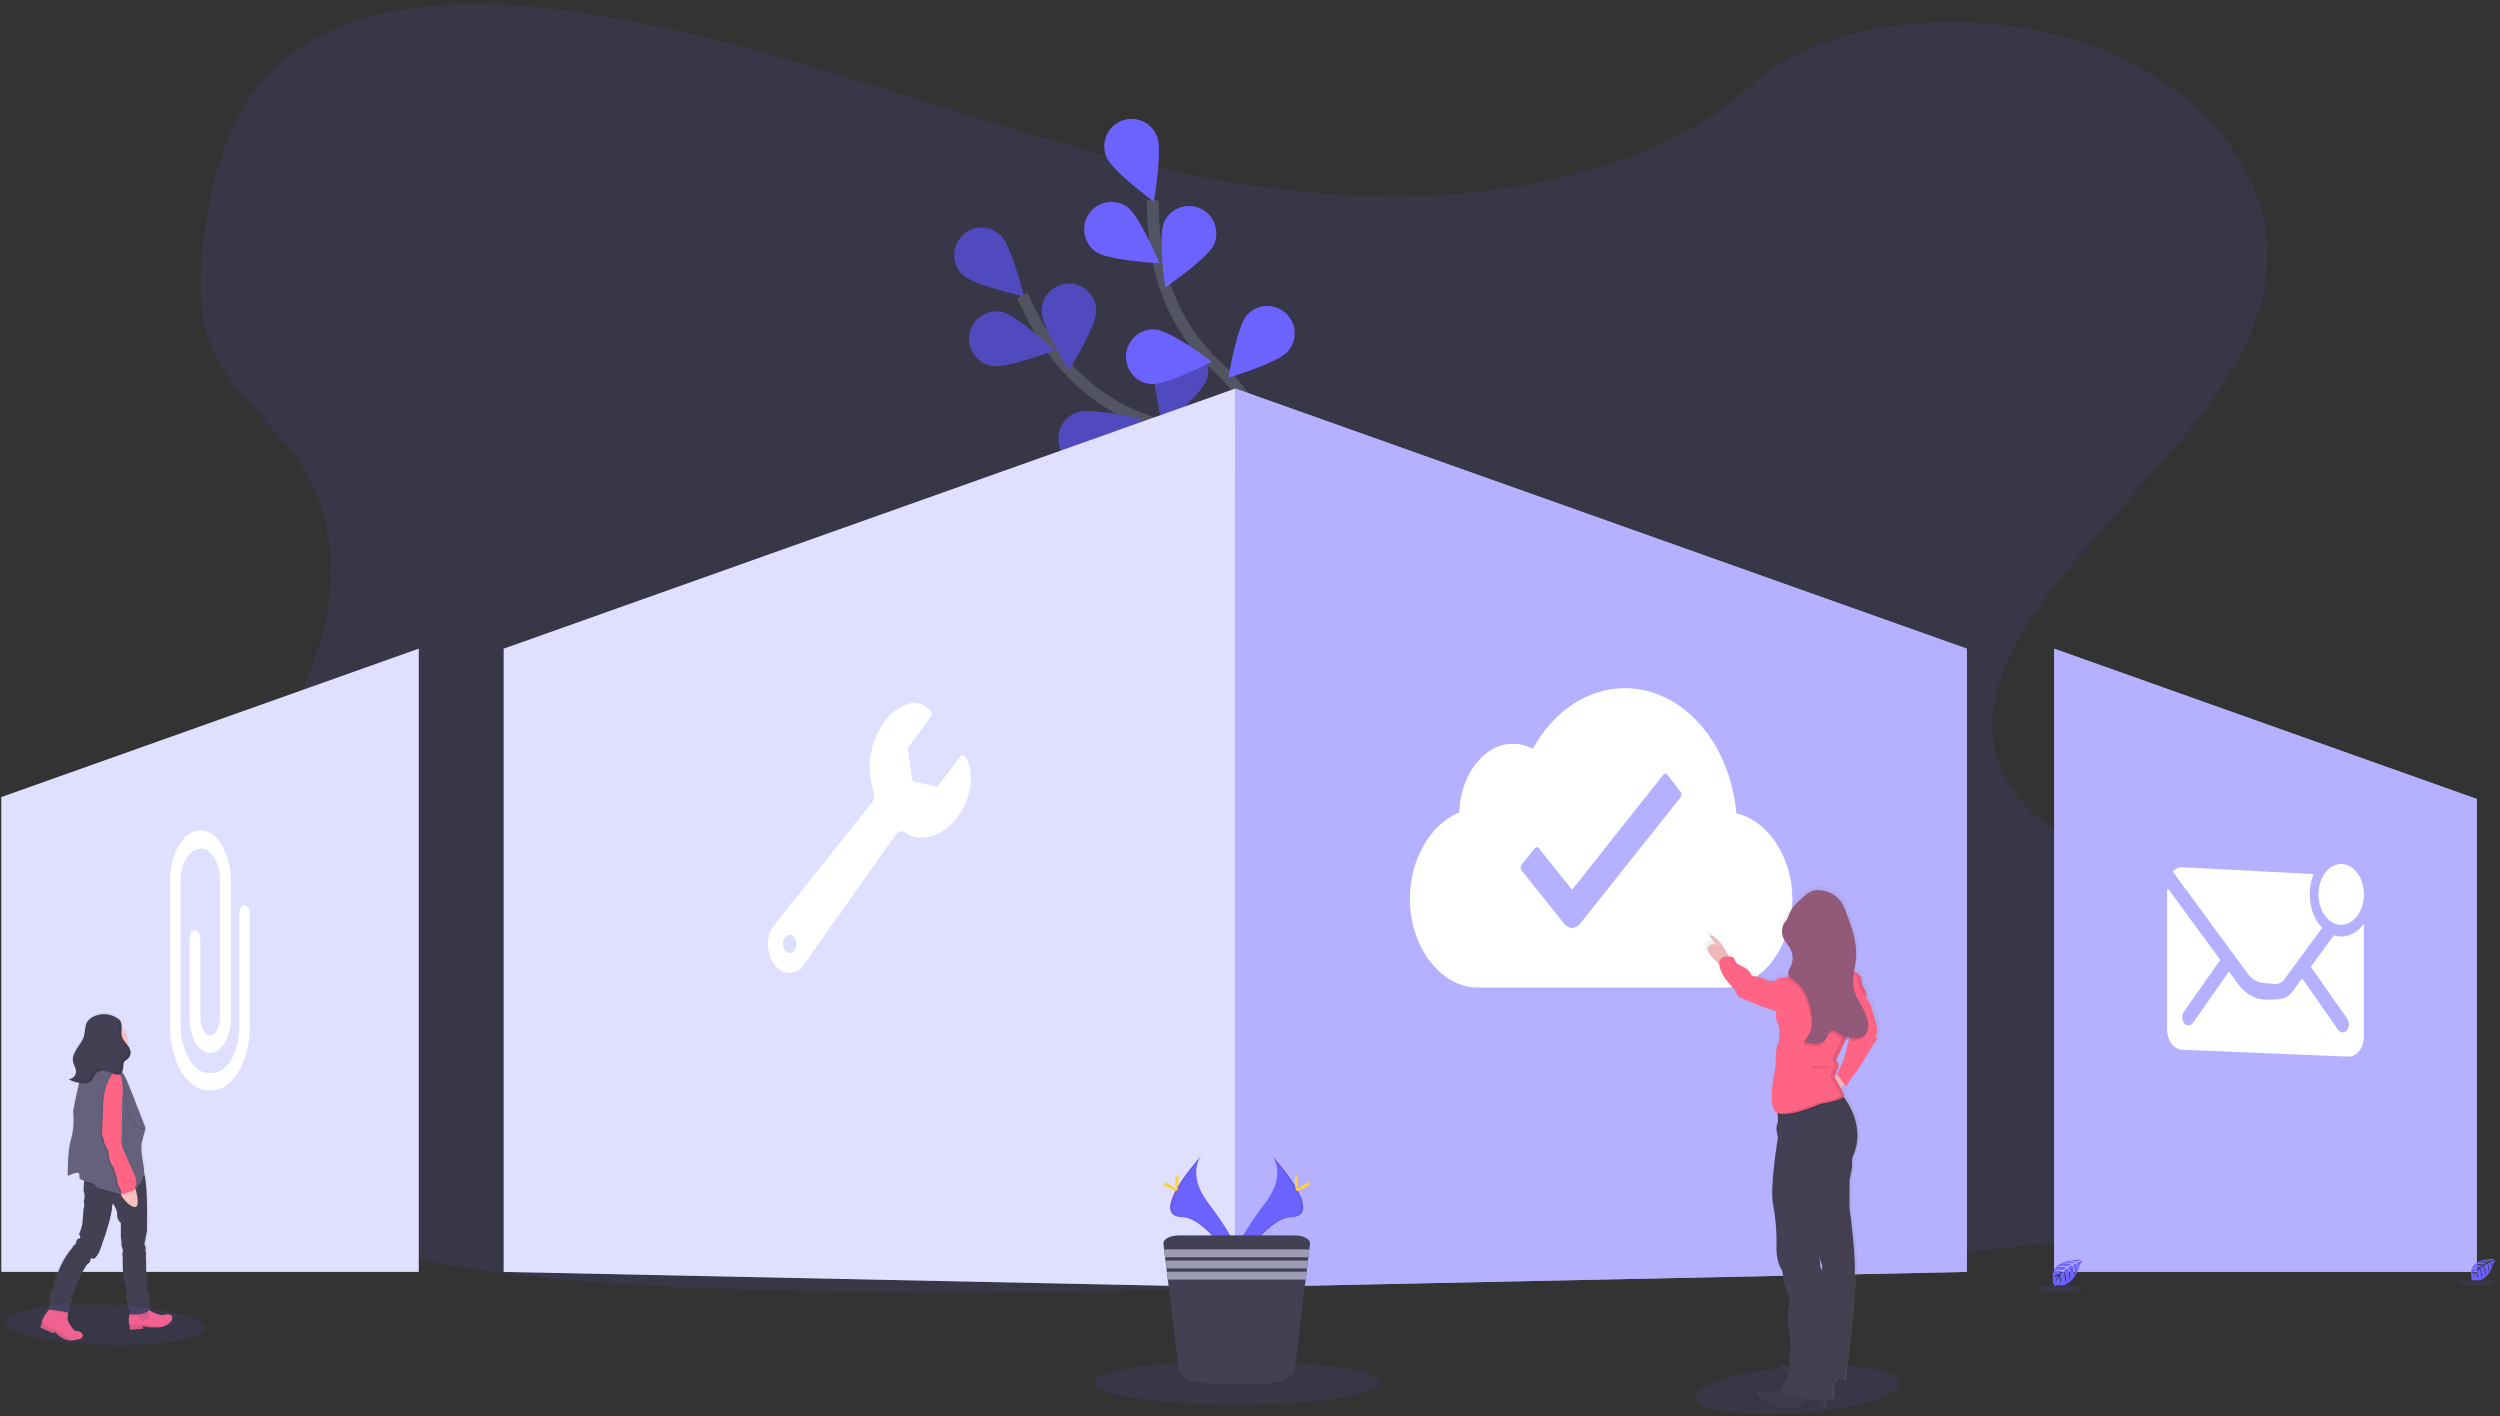 <svg width="429" height="243" viewBox="0 0 429 243" fill="none" xmlns="http://www.w3.org/2000/svg">
<rect x="0" y="0" width="429" height="243" fill="#333333" stroke="none"/>
<g clip-path="url(#clip0)">
<path opacity="0.1" d="M238.519 33.729C213.826 33.587 190.158 27.253 167.53 20.239C144.902 13.225 122.475 5.411 98.291 1.978C82.737 -0.222 65.011 -0.155 52.704 7.35C40.862 14.574 37.268 26.632 35.451 37.784C34.08 46.175 33.37 54.99 37.863 62.708C40.98 68.065 46.391 72.499 50.186 77.611C63.383 95.394 54.915 117.924 41.516 135.928C35.211 144.374 27.897 152.465 23.105 161.405C18.313 170.346 16.244 180.517 20.839 189.407C25.394 198.221 35.9 204.67 47.218 209.112C70.209 218.128 97.093 220.213 123.275 221.127C181.248 223.153 239.41 220.249 297.414 217.349C318.884 216.273 340.444 215.189 361.503 211.81C373.199 209.927 385.254 207.091 393.624 200.757C404.265 192.71 406.629 179.473 399.142 169.899C386.594 153.833 352.885 150.585 343.971 133.234C339.06 123.68 343.6 112.796 350.181 103.666C364.297 84.079 388.324 66.609 389.081 44.597C389.601 29.477 377.487 14.641 359.151 7.939C339.904 0.89 313.54 2.472 299.779 15.211C285.623 28.325 260.339 33.856 238.519 33.729Z" fill="#6C63FF"/>
<path d="M224.477 97.227C224.477 97.227 213.647 77.965 197.332 72.414C190.476 70.129 184.543 65.673 180.423 59.715C178.489 56.872 176.819 53.857 175.434 50.707" stroke="#535461" stroke-width="2" stroke-miterlimit="10"/>
<path d="M165.181 47.15C167.037 48.962 175.695 50.833 175.695 50.833C175.695 50.833 173.571 42.204 171.715 40.392C170.822 39.523 169.622 39.044 168.378 39.063C167.135 39.082 165.949 39.595 165.083 40.491C164.216 41.388 163.74 42.592 163.758 43.841C163.777 45.09 164.289 46.28 165.181 47.15Z" fill="#6C63FF"/>
<path d="M170.097 62.775C172.639 63.282 180.922 60.129 180.922 60.129C180.922 60.129 174.432 54.036 171.906 53.53C170.685 53.289 169.418 53.545 168.385 54.242C167.352 54.938 166.636 56.019 166.397 57.245C166.157 58.471 166.412 59.742 167.106 60.779C167.8 61.816 168.876 62.534 170.097 62.775Z" fill="#6C63FF"/>
<path d="M187.91 79.663C190.357 78.812 195.921 71.897 195.921 71.897C195.921 71.897 187.291 69.919 184.844 70.765C184.254 70.961 183.708 71.272 183.239 71.681C182.77 72.091 182.387 72.589 182.111 73.148C181.836 73.707 181.674 74.316 181.634 74.939C181.595 75.561 181.68 76.185 181.883 76.775C182.086 77.364 182.404 77.907 182.818 78.373C183.232 78.838 183.734 79.216 184.294 79.484C184.855 79.753 185.464 79.907 186.084 79.938C186.705 79.968 187.325 79.875 187.91 79.663Z" fill="#6C63FF"/>
<path d="M204.268 89.403C206.822 88.98 213.47 83.105 213.47 83.105C213.47 83.105 205.297 79.687 202.739 80.111C201.512 80.314 200.415 80.999 199.69 82.014C198.966 83.029 198.672 84.292 198.875 85.525C199.078 86.757 199.76 87.858 200.771 88.585C201.783 89.313 203.041 89.607 204.268 89.403Z" fill="#6C63FF"/>
<path d="M188.117 53.376C188.117 55.979 183.432 63.519 183.432 63.519C183.432 63.519 178.738 55.983 178.738 53.38C178.738 52.131 179.232 50.934 180.112 50.051C180.991 49.168 182.184 48.672 183.428 48.672C184.672 48.672 185.864 49.168 186.744 50.051C187.623 50.934 188.117 52.131 188.117 53.38V53.376Z" fill="#6C63FF"/>
<path d="M207.108 65.006C206.32 67.49 199.621 73.278 199.621 73.278C199.621 73.278 197.39 64.674 198.163 62.201C198.534 61.009 199.362 60.014 200.464 59.435C201.567 58.856 202.853 58.74 204.04 59.113C205.228 59.486 206.219 60.318 206.795 61.424C207.372 62.531 207.488 63.822 207.116 65.014L207.108 65.006Z" fill="#6C63FF"/>
<path d="M224.018 78.851C223.675 81.43 218.024 88.278 218.024 88.278C218.024 88.278 214.379 80.176 214.722 77.597C214.888 76.359 215.536 75.238 216.525 74.481C217.514 73.723 218.762 73.391 219.995 73.558C221.227 73.724 222.344 74.375 223.099 75.368C223.853 76.36 224.184 77.613 224.018 78.851Z" fill="#6C63FF"/>
<path opacity="0.25" d="M165.181 47.15C167.037 48.962 175.695 50.833 175.695 50.833C175.695 50.833 173.571 42.204 171.715 40.392C170.822 39.523 169.622 39.044 168.378 39.063C167.135 39.082 165.949 39.595 165.083 40.491C164.216 41.388 163.74 42.592 163.758 43.841C163.777 45.09 164.289 46.28 165.181 47.15Z" fill="black"/>
<path opacity="0.25" d="M170.097 62.775C172.639 63.282 180.922 60.129 180.922 60.129C180.922 60.129 174.432 54.036 171.906 53.53C170.685 53.289 169.418 53.545 168.385 54.242C167.352 54.938 166.636 56.019 166.397 57.245C166.157 58.471 166.412 59.742 167.106 60.779C167.8 61.816 168.876 62.534 170.097 62.775Z" fill="black"/>
<path opacity="0.25" d="M187.91 79.663C190.357 78.812 195.921 71.897 195.921 71.897C195.921 71.897 187.291 69.919 184.844 70.765C184.254 70.961 183.708 71.272 183.239 71.681C182.77 72.091 182.387 72.589 182.111 73.148C181.836 73.707 181.674 74.316 181.634 74.939C181.595 75.561 181.68 76.185 181.883 76.775C182.086 77.364 182.404 77.907 182.818 78.373C183.232 78.838 183.734 79.216 184.294 79.484C184.855 79.753 185.464 79.907 186.084 79.938C186.705 79.968 187.325 79.875 187.91 79.663Z" fill="black"/>
<path opacity="0.25" d="M204.268 89.403C206.822 88.98 213.47 83.105 213.47 83.105C213.47 83.105 205.297 79.687 202.739 80.111C201.512 80.314 200.415 80.999 199.69 82.014C198.966 83.029 198.672 84.292 198.875 85.525C199.078 86.757 199.76 87.858 200.771 88.585C201.783 89.313 203.041 89.607 204.268 89.403Z" fill="black"/>
<path opacity="0.25" d="M188.117 53.376C188.117 55.979 183.432 63.519 183.432 63.519C183.432 63.519 178.738 55.983 178.738 53.38C178.738 52.131 179.232 50.934 180.112 50.051C180.991 49.168 182.184 48.672 183.428 48.672C184.672 48.672 185.864 49.168 186.744 50.051C187.623 50.934 188.117 52.131 188.117 53.38V53.376Z" fill="black"/>
<path opacity="0.25" d="M207.108 65.006C206.32 67.49 199.621 73.278 199.621 73.278C199.621 73.278 197.39 64.674 198.163 62.201C198.534 61.009 199.362 60.014 200.464 59.435C201.567 58.856 202.853 58.74 204.04 59.113C205.228 59.486 206.219 60.318 206.795 61.424C207.372 62.531 207.488 63.822 207.116 65.014L207.108 65.006Z" fill="black"/>
<path opacity="0.25" d="M224.018 78.851C223.675 81.43 218.024 88.278 218.024 88.278C218.024 88.278 214.379 80.176 214.722 77.597C214.888 76.359 215.536 75.238 216.525 74.481C217.514 73.723 218.762 73.391 219.995 73.558C221.227 73.724 222.344 74.375 223.099 75.368C223.853 76.36 224.184 77.613 224.018 78.851Z" fill="black"/>
<path d="M223.861 96.85C223.861 96.85 221.733 74.83 209.064 63.12C203.716 58.243 200.089 51.756 198.727 44.633C198.107 41.247 197.799 37.81 197.805 34.367" stroke="#535461" stroke-width="2" stroke-miterlimit="10"/>
<path d="M189.861 26.937C190.827 29.35 197.987 34.584 197.987 34.584C197.987 34.584 199.528 25.829 198.558 23.416C198.335 22.833 197.998 22.3 197.568 21.849C197.137 21.398 196.622 21.038 196.051 20.789C195.481 20.54 194.867 20.407 194.244 20.399C193.622 20.39 193.005 20.506 192.428 20.74C191.851 20.974 191.326 21.32 190.884 21.759C190.441 22.199 190.091 22.722 189.852 23.299C189.613 23.875 189.491 24.494 189.492 25.119C189.494 25.743 189.619 26.361 189.861 26.937Z" fill="#6C63FF"/>
<path d="M188.034 43.209C190.155 44.704 198.994 45.187 198.994 45.187C198.994 45.187 195.549 36.998 193.433 35.502C192.416 34.784 191.156 34.5 189.93 34.714C188.704 34.928 187.613 35.622 186.898 36.644C186.182 37.665 185.899 38.93 186.112 40.161C186.326 41.391 187.017 42.486 188.034 43.205V43.209Z" fill="#6C63FF"/>
<path d="M197.515 65.912C200.096 66.13 207.974 62.067 207.974 62.067C207.974 62.067 200.88 56.746 198.299 56.528C197.06 56.423 195.829 56.817 194.879 57.623C193.929 58.429 193.336 59.58 193.231 60.825C193.127 62.069 193.519 63.304 194.322 64.258C195.124 65.212 196.272 65.807 197.511 65.912H197.515Z" fill="#6C63FF"/>
<path d="M208.541 81.466C211.047 82.119 219.496 79.453 219.496 79.453C219.496 79.453 213.4 73.004 210.894 72.331C210.287 72.139 209.648 72.073 209.016 72.137C208.383 72.2 207.77 72.392 207.214 72.701C206.657 73.01 206.169 73.429 205.779 73.933C205.389 74.437 205.105 75.015 204.945 75.633C204.784 76.25 204.751 76.894 204.846 77.525C204.941 78.156 205.163 78.761 205.498 79.303C205.833 79.846 206.275 80.314 206.796 80.68C207.317 81.045 207.907 81.301 208.529 81.43L208.541 81.466Z" fill="#6C63FF"/>
<path d="M208.322 41.961C207.274 44.335 199.944 49.328 199.944 49.328C199.944 49.328 198.695 40.529 199.743 38.151C200.246 37.009 201.181 36.115 202.341 35.664C203.502 35.214 204.793 35.245 205.93 35.75C207.068 36.255 207.959 37.194 208.408 38.358C208.856 39.523 208.825 40.819 208.322 41.961Z" fill="#6C63FF"/>
<path d="M220.984 60.321C219.274 62.271 210.793 64.831 210.793 64.831C210.793 64.831 212.223 56.06 213.946 54.106C214.352 53.641 214.846 53.261 215.398 52.988C215.951 52.715 216.552 52.554 217.167 52.514C217.782 52.474 218.398 52.556 218.981 52.755C219.565 52.954 220.103 53.267 220.566 53.675C221.029 54.083 221.407 54.578 221.679 55.133C221.952 55.688 222.112 56.291 222.152 56.908C222.192 57.526 222.11 58.145 221.912 58.73C221.714 59.316 221.402 59.856 220.996 60.321H220.984Z" fill="#6C63FF"/>
<path d="M230.855 79.859C229.5 82.075 221.571 86.039 221.571 86.039C221.571 86.039 221.504 77.149 222.86 74.93C223.528 73.903 224.569 73.179 225.761 72.911C226.953 72.643 228.203 72.852 229.244 73.493C230.285 74.135 231.036 75.159 231.337 76.348C231.638 77.537 231.465 78.796 230.855 79.859Z" fill="#6C63FF"/>
<path opacity="0.1" d="M325.938 236.864C327.1 239.237 318.876 241.789 308.689 242.525C299.562 243.185 292.059 242.109 291.109 240.179C290.159 238.248 295.972 235.906 304.902 234.85C314.868 233.679 324.775 234.514 325.938 236.864Z" fill="#6C63FF"/>
<path d="M86.434 111.317L211.979 66.68V220.885L86.434 218.259V111.317Z" fill="white"/>
<path opacity="0.2" d="M86.434 111.317L211.979 66.68V220.885L86.434 218.259V111.317Z" fill="#6C63FF"/>
<path d="M0.23 136.782L71.854 111.316V218.258H0.23V136.782Z" fill="white"/>
<path opacity="0.2" d="M0.23 136.782L71.854 111.316V218.258H0.23V136.782Z" fill="#6C63FF"/>
<path d="M211.98 66.68L337.522 111.317V218.259L211.98 220.885V66.68Z" fill="white"/>
<path opacity="0.5" d="M211.98 66.68L337.522 111.317V218.259L211.98 220.885V66.68Z" fill="#6C63FF"/>
<path d="M425.022 137.102L352.496 111.316V218.258H425.022V137.102Z" fill="white"/>
<path opacity="0.5" d="M425.022 137.102L352.496 111.316V218.258H425.022V137.102Z" fill="#6C63FF"/>
<path d="M41.966 155.346C41.458 155.346 41.044 156.042 41.044 156.901V176.254C41.071 178.163 40.623 180.05 39.74 181.741C38.916 183.193 37.655 184.115 36.449 184.115H35.661C34.479 184.115 33.32 183.229 32.414 181.666C31.469 179.979 30.976 178.075 30.983 176.139V151.168C30.959 149.788 31.313 148.427 32.008 147.236C32.666 146.191 33.529 145.614 34.435 145.614C35.342 145.614 36.173 146.191 36.8 147.228C37.465 148.438 37.799 149.803 37.769 151.184V174.501C37.769 176.202 36.981 177.706 36.051 177.706C35.263 177.706 34.38 176.424 34.38 174.501V161.185C34.38 160.331 33.967 159.63 33.458 159.63C32.95 159.63 32.532 160.331 32.532 161.185V174.486C32.532 178.022 34.045 180.689 36.051 180.689C37.029 180.689 37.931 180.08 38.581 178.968C39.308 177.589 39.666 176.045 39.618 174.486V151.168C39.658 149.016 39.126 146.893 38.077 145.016C37.099 143.375 35.795 142.477 34.404 142.477C33.013 142.477 31.709 143.375 30.719 145.016C29.667 146.896 29.136 149.024 29.182 151.18V176.147C29.182 179.007 29.907 181.911 31.113 183.913C32.319 185.915 33.951 187.078 35.622 187.078H36.429C38.065 187.078 39.704 185.915 40.926 183.881C41.558 182.808 42.035 181.649 42.341 180.44C42.694 179.07 42.871 177.661 42.869 176.246V156.861C42.869 156.003 42.475 155.306 41.951 155.306L41.966 155.346Z" fill="white"/>
<path d="M218.394 198.438C218.394 198.438 220.731 201.507 217.315 206.14C213.898 210.773 211.076 214.689 212.219 217.569C212.219 217.569 217.374 208.965 221.567 208.866C225.76 208.767 223.005 203.612 218.394 198.438Z" fill="#6C63FF"/>
<path opacity="0.1" d="M218.395 198.438C218.598 198.735 218.758 199.06 218.872 199.403C222.962 204.229 225.142 208.731 221.209 208.846C217.544 208.953 213.15 215.528 212.098 217.19C212.13 217.324 212.171 217.456 212.22 217.585C212.22 217.585 217.374 208.981 221.567 208.882C225.76 208.783 223.006 203.612 218.395 198.438Z" fill="black"/>
<path d="M222.739 202.348C222.739 203.429 222.617 204.303 222.467 204.303C222.317 204.303 222.199 203.429 222.199 202.348C222.199 201.268 222.349 201.775 222.499 201.775C222.648 201.775 222.739 201.268 222.739 202.348Z" fill="#FFD037"/>
<path d="M224.228 203.639C223.286 204.153 222.463 204.466 222.392 204.335C222.321 204.205 223.026 203.679 223.968 203.148C224.91 202.618 224.539 203.01 224.61 203.148C224.681 203.287 225.174 203.121 224.228 203.639Z" fill="#FFD037"/>
<path d="M206.051 198.438C206.051 198.438 203.714 201.507 207.13 206.14C210.547 210.773 213.361 214.689 212.222 217.569C212.222 217.569 207.071 208.965 202.874 208.866C198.677 208.767 201.436 203.612 206.051 198.438Z" fill="#6C63FF"/>
<path opacity="0.1" d="M206.051 198.438C205.848 198.735 205.687 199.06 205.574 199.403C201.479 204.229 199.3 208.731 203.237 208.846C206.898 208.953 211.296 215.528 212.348 217.19C212.314 217.324 212.272 217.456 212.222 217.585C212.222 217.585 207.071 208.981 202.874 208.882C198.677 208.783 201.436 203.612 206.051 198.438Z" fill="black"/>
<path d="M201.707 202.348C201.707 203.429 201.825 204.303 201.975 204.303C202.125 204.303 202.247 203.429 202.247 202.348C202.247 201.268 202.093 201.775 201.947 201.775C201.802 201.775 201.707 201.268 201.707 202.348Z" fill="#FFD037"/>
<path d="M200.213 203.639C201.159 204.153 201.982 204.466 202.053 204.335C202.124 204.205 201.419 203.679 200.477 203.148C199.535 202.618 199.906 203.01 199.835 203.148C199.764 203.287 199.255 203.121 200.213 203.639Z" fill="#FFD037"/>
<path opacity="0.1" d="M212.222 241.036C225.716 241.036 236.655 239.352 236.655 237.274C236.655 235.196 225.716 233.512 212.222 233.512C198.728 233.512 187.789 235.196 187.789 237.274C187.789 239.352 198.728 241.036 212.222 241.036Z" fill="#6C63FF"/>
<path d="M224.8 213.436L224.682 214.393L224.516 215.746L224.449 216.308L224.284 217.665L224.213 218.227L224.051 219.58L222.179 234.969C222.014 236.342 219.779 237.414 217.08 237.414H207.366C204.666 237.414 202.436 236.342 202.266 234.969L200.395 219.58L200.229 218.227L200.162 217.665L199.997 216.308L199.926 215.746L199.764 214.393L199.646 213.436C199.551 212.645 200.761 212 202.29 212H222.159C223.689 212 224.894 212.657 224.8 213.436Z" fill="#444053"/>
<path d="M224.683 214.395L224.518 215.748H199.927L199.766 214.395H224.683Z" fill="#9D9CB5"/>
<path d="M224.449 216.312L224.283 217.665H200.162L199.996 216.312H224.449Z" fill="#9D9CB5"/>
<path d="M224.214 218.23L224.053 219.583H200.396L200.23 218.23H224.214Z" fill="#9D9CB5"/>
<path d="M164.718 129.871L160.954 134.892C160.923 134.939 160.879 134.975 160.827 134.997C160.775 135.019 160.718 135.025 160.663 135.014L156.773 134.081C156.7 134.053 156.635 134.004 156.588 133.941C156.541 133.878 156.512 133.803 156.505 133.725L155.812 128.554C155.791 128.415 155.823 128.274 155.902 128.158L159.658 123.146C159.798 122.945 159.866 122.701 159.851 122.456C159.835 122.211 159.736 121.978 159.571 121.797C158.86 121.084 157.911 120.661 156.907 120.61C156.852 120.604 156.797 120.604 156.742 120.61C155.693 120.689 153.447 121.469 151.713 123.917C150.03 126.291 148.269 130.667 149.829 135.556C150.015 136.146 150.224 136.925 149.601 137.752C148.978 138.579 132.872 158.719 132.872 158.719C131.363 160.448 131.473 163.645 132.872 165.504C133.17 165.929 133.561 166.278 134.016 166.525C134.471 166.772 134.976 166.91 135.493 166.928C135.996 166.919 136.488 166.78 136.923 166.524C137.357 166.269 137.718 165.905 137.972 165.469C137.972 165.469 153.002 144.185 153.735 143.215C153.833 143.053 153.969 142.917 154.131 142.819C154.293 142.72 154.476 142.662 154.665 142.65C154.925 142.663 155.175 142.756 155.382 142.915C156.181 143.463 157.129 143.751 158.097 143.742C160.343 143.742 162.704 142.357 164.146 140.442C165.633 138.517 166.498 136.181 166.625 133.748C166.675 132.421 166.366 131.104 165.73 129.939C165.689 129.843 165.622 129.761 165.537 129.7C165.453 129.639 165.353 129.603 165.25 129.594C165.146 129.585 165.042 129.604 164.949 129.649C164.855 129.695 164.775 129.765 164.718 129.852V129.871ZM136.344 163.083C136.253 163.222 136.13 163.336 135.984 163.415C135.839 163.493 135.676 163.535 135.511 163.535C135.345 163.535 135.183 163.493 135.037 163.415C134.892 163.336 134.768 163.222 134.677 163.083C134.457 162.756 134.339 162.37 134.339 161.975C134.339 161.581 134.457 161.195 134.677 160.868C134.768 160.729 134.892 160.615 135.037 160.536C135.183 160.457 135.345 160.416 135.511 160.416C135.676 160.416 135.839 160.457 135.984 160.536C136.13 160.615 136.253 160.729 136.344 160.868C136.565 161.194 136.683 161.58 136.684 161.975C136.685 162.37 136.568 162.756 136.348 163.083H136.344Z" fill="white"/>
<path d="M297.96 139.576C296.919 127.501 288.766 118.094 278.847 118.094C272.282 118.094 266.5 122.204 263.029 128.483C261.963 127.928 260.781 127.636 259.58 127.632C254.568 127.632 250.517 133.171 250.426 139.413C245.303 141.455 241.93 147.721 241.93 154.296C241.93 162.355 247.147 169.468 253.579 169.468H295.918C302.354 169.468 307.571 162.347 307.571 154.296C307.571 147.12 303.418 140.794 297.96 139.576ZM288.395 136.806L271.257 158.367C271.036 158.64 270.469 159.249 269.767 159.249C269.467 159.214 269.178 159.114 268.919 158.957C268.661 158.799 268.439 158.587 268.27 158.335L261.078 149.335C260.979 149.204 260.925 149.043 260.925 148.878C260.925 148.713 260.979 148.553 261.078 148.421L263.36 145.565C263.401 145.507 263.454 145.46 263.516 145.426C263.579 145.393 263.648 145.374 263.718 145.371C263.789 145.374 263.858 145.392 263.92 145.426C263.982 145.459 264.036 145.507 264.077 145.565L269.771 152.686L285.408 132.957C285.45 132.9 285.504 132.853 285.566 132.819C285.628 132.786 285.697 132.767 285.767 132.763C285.838 132.763 285.908 132.781 285.97 132.815C286.033 132.849 286.086 132.898 286.126 132.957L288.368 135.865C288.478 135.993 288.54 136.155 288.545 136.325C288.55 136.494 288.497 136.66 288.395 136.794V136.806Z" fill="white"/>
<path d="M401.749 158.694C403.901 158.694 405.646 156.358 405.646 153.476C405.646 150.594 403.901 148.258 401.749 148.258C399.597 148.258 397.852 150.594 397.852 153.476C397.852 156.358 399.597 158.694 401.749 158.694Z" fill="white"/>
<path d="M401.75 160.708C401.32 160.706 400.893 160.637 400.485 160.502L396.639 165.752C396.606 165.796 396.589 165.85 396.589 165.904C396.589 165.959 396.606 166.013 396.639 166.057L402.751 174.76C402.953 175.055 403.061 175.404 403.061 175.761C403.061 176.119 402.953 176.468 402.751 176.762C402.664 176.881 402.552 176.978 402.422 177.047C402.292 177.116 402.149 177.153 402.002 177.158C401.856 177.154 401.713 177.116 401.584 177.047C401.455 176.979 401.343 176.881 401.257 176.762L395.169 168.059C395.156 168.039 395.138 168.023 395.118 168.012C395.097 168.001 395.074 167.995 395.051 167.995C395.027 167.995 395.004 168.001 394.984 168.012C394.963 168.023 394.945 168.039 394.932 168.059L393.447 170.084C392.205 171.769 390.558 171.516 388.785 171.528C387.011 171.54 385.289 170.527 384.028 168.818L382.602 166.872C382.589 166.852 382.571 166.836 382.551 166.825C382.53 166.814 382.507 166.808 382.484 166.808C382.46 166.808 382.437 166.814 382.416 166.825C382.396 166.836 382.378 166.852 382.365 166.872L376.277 175.575C376.19 175.694 376.078 175.792 375.948 175.86C375.818 175.929 375.675 175.967 375.528 175.971C375.382 175.967 375.239 175.929 375.11 175.86C374.98 175.792 374.869 175.694 374.783 175.575C374.581 175.281 374.473 174.932 374.473 174.574C374.473 174.217 374.581 173.868 374.783 173.573L380.895 164.87C380.922 164.824 380.937 164.771 380.937 164.718C380.937 164.664 380.922 164.611 380.895 164.565L372.151 152.649C372.044 152.507 371.875 152.606 371.875 152.8V176.647C371.875 178.562 373.057 180.129 374.472 180.129L403.05 181.316C404.481 181.316 405.647 179.733 405.647 177.834V158.477C404.666 159.85 403.287 160.708 401.75 160.708Z" fill="white"/>
<path d="M396.35 153.477C396.346 152.284 396.572 151.102 397.016 149.995L374.463 148.809C374.157 148.816 373.856 148.888 373.579 149.02C373.302 149.151 373.056 149.339 372.855 149.572L385.596 166.939C385.944 167.47 386.413 167.909 386.966 168.219C387.518 168.529 388.136 168.7 388.768 168.72C389.951 168.72 391.101 169.278 391.945 168.126L398.478 159.217C397.182 157.892 396.35 155.815 396.35 153.477Z" fill="white"/>
<path d="M428.143 216.025C428.143 216.025 423.536 215.749 424.08 218.985C424.05 219.148 424.072 219.316 424.143 219.466C424.214 219.615 424.329 219.739 424.474 219.819C424.474 219.819 424.474 219.578 424.947 219.661C425.112 219.688 425.28 219.696 425.447 219.685C425.672 219.667 425.886 219.579 426.058 219.432C426.058 219.432 427.351 218.894 427.855 216.769C427.855 216.769 428.229 216.306 428.214 216.188L427.425 216.52C427.574 216.845 427.594 217.214 427.481 217.552C427.481 217.552 427.457 216.54 427.307 216.563C427.276 216.563 426.913 216.761 426.913 216.761C426.913 216.761 427.37 217.738 427.027 218.451C427.027 218.451 427.157 217.264 426.771 216.832L426.224 217.153C426.224 217.153 426.759 218.162 426.397 218.989C426.397 218.989 426.492 217.723 426.109 217.228L425.613 217.624C425.613 217.624 426.117 218.625 425.81 219.309C425.81 219.309 425.77 217.833 425.506 217.727C425.318 217.886 425.15 218.068 425.006 218.269C425.006 218.269 425.349 218.993 425.136 219.372C425.136 219.372 425.006 218.391 424.899 218.387C424.674 218.719 424.512 219.091 424.423 219.483C424.445 219.071 424.574 218.671 424.797 218.324C424.547 218.371 424.317 218.491 424.135 218.668C424.135 218.668 424.202 218.209 424.923 218.166C425.053 217.975 425.204 217.8 425.372 217.643C424.994 217.611 424.614 217.655 424.253 217.774C424.253 217.774 424.647 217.339 425.502 217.537L425.991 217.141C425.558 217.07 425.116 217.07 424.683 217.141C424.683 217.141 425.132 216.745 426.121 217.038L426.657 216.718C426.247 216.627 425.827 216.59 425.408 216.607C425.862 216.436 426.363 216.445 426.811 216.631L427.205 216.461C427.205 216.461 426.629 216.346 426.464 216.33C426.298 216.314 426.287 216.263 426.287 216.263C426.65 216.203 427.022 216.246 427.362 216.385C427.632 216.289 427.894 216.168 428.143 216.025Z" fill="#6C63FF"/>
<path opacity="0.1" d="M424.97 220.655C426.77 220.655 428.229 220.407 428.229 220.101C428.229 219.795 426.77 219.547 424.97 219.547C423.17 219.547 421.711 219.795 421.711 220.101C421.711 220.407 423.17 220.655 424.97 220.655Z" fill="#6C63FF"/>
<path d="M357.194 216.16C357.194 216.16 351.638 215.823 352.292 219.72C352.258 219.918 352.287 220.122 352.376 220.303C352.464 220.483 352.607 220.631 352.784 220.725C352.784 220.725 352.784 220.436 353.356 220.535C353.555 220.569 353.757 220.578 353.959 220.563C354.232 220.545 354.492 220.438 354.7 220.258C354.7 220.258 356.276 219.609 356.867 217.046C356.867 217.046 357.32 216.488 357.3 216.342L356.363 216.737C356.542 217.128 356.565 217.572 356.43 217.979C356.43 217.979 356.402 216.761 356.221 216.793C356.185 216.793 355.732 217.026 355.732 217.026C355.732 217.026 356.284 218.213 355.87 219.071C355.87 219.071 356.028 217.612 355.559 217.093L354.901 217.489C354.901 217.489 355.543 218.711 355.109 219.712C355.109 219.712 355.22 218.181 354.763 217.584L354.164 218.055C354.164 218.055 354.771 219.241 354.4 220.084C354.4 220.084 354.353 218.304 354.034 218.169C353.807 218.361 353.604 218.581 353.431 218.822C353.431 218.822 353.825 219.696 353.588 220.159C353.588 220.159 353.431 218.972 353.301 218.972C353.029 219.375 352.834 219.824 352.725 220.298C352.751 219.8 352.906 219.317 353.175 218.897C352.88 218.951 352.606 219.089 352.386 219.293C352.386 219.293 352.469 218.735 353.316 218.688C353.473 218.456 353.655 218.244 353.86 218.055C353.404 218.015 352.944 218.069 352.509 218.213C352.509 218.213 352.958 217.687 354.014 217.924L354.605 217.441C354.083 217.356 353.551 217.356 353.029 217.441C353.029 217.441 353.569 216.979 354.767 217.315L355.409 216.919C354.914 216.809 354.406 216.765 353.9 216.789C353.9 216.789 354.495 216.464 355.598 216.812L356.055 216.607C356.055 216.607 355.366 216.472 355.161 216.448C354.956 216.425 354.948 216.369 354.948 216.369C355.387 216.297 355.837 216.348 356.248 216.516C356.574 216.426 356.89 216.307 357.194 216.16Z" fill="#6C63FF"/>
<path opacity="0.1" d="M353.366 221.751C355.539 221.751 357.299 221.452 357.299 221.083C357.299 220.713 355.539 220.414 353.366 220.414C351.194 220.414 349.434 220.713 349.434 221.083C349.434 221.452 351.194 221.751 353.366 221.751Z" fill="#6C63FF"/>
<path d="M322.332 177.161C322.332 177.161 322.785 176.722 322.636 176.425C322.592 176.333 322.569 176.233 322.569 176.131C322.569 176.029 322.592 175.928 322.636 175.836C322.636 175.836 321.619 171.825 321.241 171.421C320.992 171.127 320.801 170.789 320.677 170.424C320.717 170.346 320.736 170.259 320.732 170.171C320.715 169.766 320.578 169.376 320.338 169.051C320.043 168.613 319.88 168.097 319.869 167.568C319.865 167.502 319.865 167.436 319.869 167.37C319.756 167.072 319.573 166.806 319.336 166.595C319.098 166.383 318.814 166.233 318.506 166.155C318.636 165.305 318.813 164.454 318.868 163.6C319.046 160.921 318.052 158.322 317.075 155.814C316.862 155.192 316.575 154.599 316.22 154.046C315.783 153.468 315.229 152.989 314.595 152.641C313.96 152.294 313.26 152.085 312.539 152.028C312.009 151.961 311.471 152.014 310.963 152.182C310.462 152.408 310.002 152.717 309.603 153.096C309.182 153.452 308.76 153.816 308.37 154.204L308.323 154.251L308.185 154.398L308.13 154.453L308 154.6L307.952 154.651C307.897 154.718 307.838 154.785 307.783 154.857C307.732 154.924 307.68 154.987 307.633 155.054L307.586 155.122L307.483 155.268L307.436 155.343C307.401 155.395 307.373 155.446 307.341 155.498L307.298 155.569C307.259 155.644 307.215 155.719 307.176 155.798L307.034 156.115V156.158L306.951 156.368C306.845 156.621 306.742 156.874 306.612 157.116L306.589 157.155L306.305 157.499C306.176 157.67 306.067 157.856 305.982 158.053L305.954 158.117C305.954 158.144 305.935 158.176 305.923 158.204L305.895 158.275C305.888 158.306 305.879 158.336 305.868 158.366C305.868 158.39 305.868 158.413 305.868 158.441L305.844 158.528C305.844 158.556 305.844 158.579 305.844 158.607C305.844 158.635 305.844 158.666 305.824 158.694V158.777V158.864C305.824 158.896 305.824 158.928 305.824 158.963C305.824 158.999 305.824 159.011 305.824 159.03C305.824 159.05 305.824 159.141 305.824 159.197C305.824 159.252 305.824 159.24 305.824 159.264C305.822 159.299 305.822 159.335 305.824 159.371C305.822 159.394 305.822 159.418 305.824 159.442C305.822 159.475 305.822 159.508 305.824 159.541V159.612C305.824 159.648 305.824 159.679 305.824 159.711C305.822 159.735 305.822 159.758 305.824 159.782L305.848 159.885C305.848 159.885 305.848 159.928 305.848 159.948L305.883 160.059C305.883 160.059 305.883 160.095 305.903 160.11C305.923 160.126 305.942 160.221 305.966 160.273C306.087 160.538 306.235 160.79 306.407 161.024C306.522 161.183 306.64 161.337 306.758 161.495L306.928 161.732C307.042 161.89 307.146 162.055 307.239 162.227C307.516 162.757 307.65 163.35 307.629 163.948C307.607 164.546 307.431 165.128 307.117 165.637L306.975 165.855C306.897 165.975 306.842 166.11 306.813 166.25C306.8 166.373 306.813 166.497 306.851 166.613C306.89 166.73 306.954 166.837 307.038 166.927L306.687 167.018C306.4 167.097 306.203 167.16 306.203 167.16C305.964 167.139 305.724 167.139 305.485 167.16C305.154 167.265 304.856 167.456 304.622 167.714C304.622 167.714 303.117 167.896 302.624 167.457C302.132 167.018 300.406 166.867 300.406 166.867C300.406 166.867 299.917 165.91 299.389 165.613C298.861 165.317 297.584 164.767 297.545 164.474C297.435 164.164 297.269 163.877 297.056 163.627C296.797 163.572 296.533 163.54 296.268 163.532L296.185 163.39L295.133 161.566C295.133 161.566 293.813 160.019 293.1 159.873C292.386 159.727 294.104 161.515 294.187 161.598C293.944 161.423 293.641 161.352 293.345 161.401C293.05 161.45 292.786 161.615 292.611 161.859C292.051 162.484 293.537 163.952 294.459 164.763L294.609 164.893C294.615 164.975 294.627 165.055 294.644 165.135C295.058 167.307 297.352 169.186 297.352 169.186C297.352 169.186 297.616 170.4 298.483 170.697C299.172 170.93 302.877 172.616 304.808 172.952C304.646 173.371 304.457 174.345 305.257 175.777C305.257 175.777 305.446 178.317 305.032 178.649C304.618 178.981 304.638 182.66 304.638 182.66C304.638 182.66 303.062 189.065 304.638 190.426C304.738 190.512 304.851 190.582 304.973 190.632C304.973 190.731 305.001 190.834 305.012 190.94C305.083 191.581 305.107 192.246 304.938 192.523C304.544 193.148 305.068 194.841 305.068 194.841C305.068 194.841 303.547 203.493 304.224 206.547C304.652 208.829 304.853 211.149 304.823 213.471C304.823 213.471 304.599 216.157 305.765 217.779C305.893 218.162 305.969 218.562 305.99 218.966C306.066 219.742 306.27 220.5 306.593 221.209C306.857 221.723 307.381 223.899 306.932 224.484C306.482 225.07 307.42 231.483 307.42 231.483C307.42 231.483 306.668 233.461 307.42 234.501L307.444 234.529C306.998 234.524 306.554 234.46 306.124 234.339C305.28 234.054 305.911 235.13 306.912 235.866C306.475 236.863 305.875 238.2 305.675 238.636C304.804 238.786 303.078 239.031 302.065 238.79C300.674 238.461 302.668 240.705 304.547 241.112C305.875 241.361 307.226 241.459 308.575 241.405L309.789 240.06C310.769 240.192 311.76 240.229 312.748 240.17L312.642 241.421H313.355V240.123C313.804 240.079 314.269 240.02 314.75 239.933C314.75 239.933 314.778 238.564 314.691 237.271L315.128 237.31L315.195 236.594L316.744 236.875L318.135 225.402C318.135 225.402 318.289 221.134 318.628 218.74C318.967 216.347 317.911 208.32 317.911 208.32C317.911 208.32 317.836 207.924 317.761 207.18C317.686 206.437 317.761 202.097 317.761 202.097C317.761 202.097 318.324 199.723 318.214 199.521C318.104 199.32 318.25 198.307 318.25 198.307C320.614 193.468 317.706 189.097 316.693 187.799C316.751 187.745 316.787 187.67 316.791 187.59C316.797 187.562 316.797 187.534 316.791 187.507C316.632 187.097 316.442 186.701 316.224 186.32L316.815 185.564C317.02 185.861 317.166 186.082 317.166 186.082C317.166 186.082 317.804 184.646 318.447 184.104C319.089 183.562 322.171 178.4 322.171 178.4C322.171 178.4 322.888 177.917 322.51 177.513C322.131 177.11 322.332 177.161 322.332 177.161ZM312.851 217.878C312.8 217.711 312.708 217.56 312.583 217.439C312.583 217.439 312.472 216.647 312.433 215.631C312.658 216.422 312.886 216.996 312.886 216.996L312.851 217.878ZM314.624 236.697C314.624 236.626 314.624 236.555 314.624 236.487H314.679L314.624 236.697ZM315.089 184.326V184.278C315.081 184.177 315.099 184.075 315.142 183.983C315.185 183.89 315.251 183.811 315.333 183.752C315.376 183.725 315.411 183.687 315.434 183.642C315.457 183.597 315.467 183.546 315.463 183.495C315.445 183.329 315.382 183.17 315.282 183.036C315.357 183.092 315.59 183.218 315.747 182.759C315.771 182.688 315.783 182.613 315.783 182.538C315.745 182.154 315.589 181.792 315.337 181.501L317.04 177.901C317.226 177.957 317.415 178 317.607 178.032C317.162 179.416 316.795 181.066 316.795 181.066L315.479 183.974C315.568 184.008 315.647 184.066 315.708 184.14L315.089 184.326Z" fill="url(#paint0_linear)"/>
<path d="M309.428 234.439C309.428 234.439 307.217 234.712 306.141 234.34C305.065 233.968 306.472 235.922 307.926 236.401C308.953 236.703 310.011 236.884 311.079 236.939L312.785 235.325L314.598 235.467L314.283 237.251L314.846 237.303L315.063 234.969L309.428 234.439Z" fill="#444053"/>
<path opacity="0.1" d="M309.428 234.439C309.428 234.439 307.217 234.712 306.141 234.34C305.065 233.968 306.472 235.922 307.926 236.401C308.953 236.703 310.011 236.884 311.079 236.939L312.785 235.325L314.598 235.467L314.283 237.251L314.846 237.303L315.063 234.969L309.428 234.439Z" fill="black"/>
<path d="M306.234 238.516C306.234 238.516 303.578 239.097 302.235 238.769C300.891 238.44 302.818 240.668 304.634 241.067C305.915 241.316 307.221 241.414 308.524 241.36L310.416 239.208L312.63 239.172L312.449 241.376H313.143V238.516H306.234Z" fill="#444053"/>
<path opacity="0.1" d="M306.234 238.516C306.234 238.516 303.578 239.097 302.235 238.769C300.891 238.44 302.818 240.668 304.634 241.067C305.915 241.316 307.221 241.414 308.524 241.36L310.416 239.208L312.63 239.172L312.449 241.376H313.143V238.516H306.234Z" fill="black"/>
<path d="M316.05 187.828C316.05 187.828 320.594 192.9 317.871 198.628C317.871 198.628 317.725 199.653 317.831 199.835C317.938 200.017 317.398 202.391 317.398 202.391C317.398 202.391 317.323 206.695 317.398 207.427C317.473 208.159 317.544 208.554 317.544 208.554C317.544 208.554 318.56 216.51 318.233 218.884C317.906 221.257 317.76 225.49 317.76 225.49L316.417 236.876L309.438 235.563L312.59 219.94L312.7 217.171C312.7 217.171 311.392 213.78 311.971 212.063C312.551 210.346 311.826 188.489 311.826 188.489L316.05 187.828Z" fill="#444053"/>
<path opacity="0.02" d="M316.05 187.828C316.05 187.828 320.594 192.9 317.871 198.628C317.871 198.628 317.725 199.653 317.831 199.835C317.938 200.017 317.398 202.391 317.398 202.391C317.398 202.391 317.323 206.695 317.398 207.427C317.473 208.159 317.544 208.554 317.544 208.554C317.544 208.554 318.56 216.51 318.233 218.884C317.906 221.257 317.76 225.49 317.76 225.49L316.417 236.876L309.438 235.563L312.59 219.94L312.7 217.171C312.7 217.171 311.392 213.78 311.971 212.063C312.551 210.346 311.826 188.489 311.826 188.489L316.05 187.828Z" fill="black"/>
<path d="M312.706 212.353C311.918 213.884 312.415 217.607 312.415 217.607C313.467 218.521 312.888 226.477 312.888 226.477C312.888 226.477 313.613 234.322 314.07 235.236C314.527 236.15 314.464 239.904 314.464 239.904C309.12 240.889 305.629 238.772 305.629 238.772C305.629 238.772 307.339 234.868 307.375 234.686C307.394 234.583 307.623 234.86 307.69 234.943L307.375 234.504C306.645 233.483 307.375 231.513 307.375 231.513C307.375 231.513 306.464 225.183 306.902 224.578C307.339 223.973 306.831 221.84 306.575 221.33C306.262 220.624 306.065 219.872 305.991 219.103C305.97 218.706 305.897 218.313 305.775 217.936C304.647 216.329 304.864 213.667 304.864 213.667C304.894 211.367 304.7 209.069 304.285 206.807C303.631 203.777 305.101 195.2 305.101 195.2C305.101 195.2 304.612 193.522 304.975 192.901C305.14 192.624 305.116 191.968 305.046 191.319C304.959 190.528 304.793 189.792 304.793 189.792L314.72 188.035C314.929 188.383 315.114 188.72 315.295 189.044C318.578 195.132 316.363 197.391 316.363 197.391L314.255 203.887C314.255 203.887 313.506 210.818 312.706 212.353Z" fill="#444053"/>
<path d="M296.988 164.729L295.569 165.916C295.569 165.916 295.289 165.695 294.919 165.358C294.028 164.567 292.594 163.099 293.134 162.482C293.215 162.363 293.32 162.261 293.441 162.184C293.562 162.106 293.698 162.053 293.84 162.029C293.982 162.005 294.127 162.01 294.267 162.044C294.407 162.078 294.539 162.139 294.655 162.225C294.576 162.138 292.929 160.37 293.607 160.512C294.285 160.654 295.577 162.189 295.577 162.189L296.594 163.997L296.988 164.729Z" fill="#EFB7B9"/>
<path d="M315.976 184.438L314.305 184.948L315.574 187.171L317.028 185.276L315.976 184.438Z" fill="#EFB7B9"/>
<path d="M312.053 163.527C314.683 163.527 316.814 161.387 316.814 158.748C316.814 156.108 314.683 153.969 312.053 153.969C309.424 153.969 307.293 156.108 307.293 158.748C307.293 161.387 309.424 163.527 312.053 163.527Z" fill="#EFB7B9"/>
<path d="M309.251 160.489C309.251 160.489 313.586 167.384 309.472 167.97C305.357 168.555 314.989 172.749 314.989 172.749L318.587 169.101C318.587 169.101 314.843 162.605 315.434 160.125C316.025 157.644 309.251 160.489 309.251 160.489Z" fill="#EFB7B9"/>
<path opacity="0.1" d="M315.307 189.044C314.347 189.338 313.369 189.567 312.379 189.728C312.379 189.728 307.019 192.102 305.069 191.311C304.982 190.52 304.816 189.784 304.816 189.784L314.72 188.035C314.94 188.383 315.133 188.72 315.307 189.044Z" fill="black"/>
<path d="M320.237 171.001L319.268 173.014L318.176 175.277L318.019 175.602L316.722 178.415L315.075 181.975C315.075 181.975 315.658 182.667 315.469 183.217C315.28 183.767 315.032 183.506 315 183.474C315.028 183.518 315.394 183.993 315.067 184.202C314.971 184.286 314.899 184.396 314.861 184.518C314.823 184.64 314.819 184.77 314.85 184.895C314.85 184.895 316.194 187.122 316.45 187.925C316.707 188.728 312.38 189.421 312.38 189.421C312.38 189.421 306.236 192.158 304.707 190.805C303.178 189.452 304.707 183.107 304.707 183.107C304.707 183.107 304.707 179.459 305.101 179.131C305.495 178.802 305.318 176.282 305.318 176.282C304.266 174.348 304.991 173.252 304.991 173.252L304.699 168.291C304.699 168.291 305.172 167.781 305.534 167.745C305.765 167.721 305.997 167.721 306.228 167.745C306.228 167.745 306.417 167.678 306.697 167.602C307.28 167.436 308.246 167.207 308.589 167.377C309.097 167.634 312.372 166.981 312.372 166.981C313.781 166.774 315.2 166.642 316.624 166.586C317.11 166.557 317.598 166.61 318.066 166.744C318.382 166.815 318.675 166.966 318.918 167.181C319.161 167.396 319.347 167.669 319.457 167.974C319.403 168.568 319.558 169.161 319.895 169.652C320.486 170.601 320.237 171.001 320.237 171.001Z" fill="#FF6484"/>
<path opacity="0.1" d="M296.988 164.728L295.569 165.914C295.569 165.914 295.289 165.693 294.919 165.357C294.805 164.126 295.849 163.964 296.586 163.996L296.988 164.728Z" fill="black"/>
<path d="M305.326 168.27L304.707 168.306C304.707 168.306 303.253 168.488 302.78 168.048C302.307 167.609 300.636 167.467 300.636 167.467C300.636 167.467 300.163 166.517 299.655 166.225C299.146 165.932 297.909 165.386 297.874 165.093C297.769 164.787 297.608 164.502 297.401 164.254C297.401 164.254 294.674 163.598 295.076 165.75C295.478 167.902 297.692 169.765 297.692 169.765C297.692 169.765 297.948 170.952 298.784 171.261C299.619 171.569 305.034 174.109 305.909 173.452C306.784 172.796 305.326 168.27 305.326 168.27Z" fill="#FF6484"/>
<path opacity="0.1" d="M319.903 169.64C319.566 169.15 319.412 168.556 319.466 167.963C319.356 167.657 319.17 167.384 318.927 167.169C318.684 166.954 318.391 166.804 318.075 166.732C317.845 166.663 317.608 166.617 317.369 166.594C317.681 166.667 317.97 166.818 318.209 167.031C318.448 167.244 318.631 167.514 318.741 167.816C318.684 168.41 318.839 169.004 319.178 169.494C319.758 170.443 319.505 170.847 319.505 170.847L318.536 172.856L317.44 175.127L317.287 175.452L315.99 178.264L314.343 181.825C314.343 181.825 314.922 182.517 314.737 183.067C314.552 183.617 314.304 183.356 314.268 183.324C314.3 183.368 314.662 183.842 314.339 184.052C314.243 184.136 314.171 184.245 314.132 184.367C314.093 184.489 314.088 184.62 314.118 184.744C314.118 184.744 315.466 186.972 315.718 187.775C315.97 188.578 311.647 189.27 311.647 189.27C311.647 189.27 307.38 191.169 305.074 191.023C307.045 191.794 312.376 189.417 312.376 189.417C312.376 189.417 316.711 188.724 316.447 187.921C316.183 187.118 314.847 184.891 314.847 184.891C314.816 184.767 314.82 184.636 314.858 184.514C314.896 184.392 314.968 184.282 315.064 184.199C315.379 183.989 315.025 183.514 314.997 183.471C315.029 183.502 315.297 183.724 315.466 183.213C315.636 182.703 315.072 181.971 315.072 181.971L316.719 178.411L318.016 175.598L318.173 175.273L319.265 173.011L320.234 170.997C320.234 170.997 320.487 170.589 319.903 169.64Z" fill="black"/>
<path d="M319.573 170.457L320.228 171.003C320.346 171.364 320.532 171.7 320.775 171.992C321.138 172.388 322.119 176.367 322.119 176.367C322.078 176.459 322.056 176.559 322.056 176.66C322.056 176.761 322.078 176.861 322.119 176.953C322.265 177.246 321.828 177.685 321.828 177.685C321.828 177.685 321.611 177.61 321.973 178.013C322.336 178.417 321.646 178.888 321.646 178.888C321.646 178.888 318.667 183.995 318.048 184.545C317.43 185.095 316.811 186.523 316.811 186.523C316.811 186.523 315.518 184.481 315.211 184.442L316.484 181.558C316.484 181.558 317.355 177.546 318.009 176.811C318.663 176.075 317.682 173.563 317.682 173.563L319.573 170.457Z" fill="#FF6484"/>
<path opacity="0.1" d="M319.991 177.896C319.448 178.553 318.486 178.687 317.627 178.596C317.501 178.596 317.379 178.565 317.253 178.541C317.067 178.505 316.882 178.462 316.701 178.411C316.052 178.223 315.441 177.921 314.896 177.52C314.782 177.417 314.648 177.337 314.502 177.287C314.329 177.267 314.154 177.3 314 177.383C313.846 177.465 313.722 177.594 313.643 177.75C313.458 178.047 313.371 178.395 313.182 178.691C312.976 178.97 312.706 179.196 312.396 179.349C312.085 179.501 311.742 179.577 311.397 179.57C310.704 179.55 310.02 179.417 309.371 179.174C309.952 178.553 310.395 177.815 310.672 177.01C310.79 176.475 310.825 175.925 310.774 175.38C310.616 172.797 309.722 170.075 307.621 168.572C307.259 168.311 306.833 168.002 306.699 167.61C307.282 167.444 308.248 167.215 308.591 167.385C309.099 167.642 312.374 166.989 312.374 166.989C313.783 166.782 315.203 166.65 316.626 166.594C317.112 166.565 317.6 166.618 318.068 166.752C317.833 167.825 317.793 168.932 317.95 170.02C318.1 170.691 318.341 171.338 318.667 171.942C318.857 172.302 319.061 172.662 319.255 173.022C319.81 174.019 320.338 175.02 320.437 176.144C320.521 176.764 320.361 177.392 319.991 177.896Z" fill="black"/>
<path opacity="0.1" d="M312.806 183.041C313.084 182.967 313.371 182.942 313.657 182.966C313.896 183.038 314.115 183.165 314.296 183.338H312.428C311.947 183.338 311.222 183.366 310.852 183.025C311.175 182.697 312.333 183.097 312.806 183.041Z" fill="black"/>
<path d="M306.331 158.183C306.048 158.575 305.869 159.033 305.812 159.514C305.756 159.994 305.823 160.482 306.008 160.929C306.308 161.637 306.883 162.187 307.238 162.867C307.505 163.395 307.634 163.982 307.613 164.574C307.592 165.165 307.423 165.742 307.12 166.25C306.981 166.429 306.882 166.635 306.828 166.855C306.741 167.413 307.317 167.812 307.774 168.137C309.87 169.64 310.765 172.362 310.926 174.945C310.981 175.49 310.947 176.041 310.828 176.575C310.552 177.381 310.109 178.119 309.527 178.739C310.177 178.98 310.861 179.114 311.553 179.135C311.899 179.141 312.241 179.064 312.552 178.91C312.862 178.757 313.132 178.531 313.338 178.253C313.527 177.96 313.614 177.612 313.799 177.311C313.877 177.154 314.002 177.026 314.156 176.943C314.31 176.86 314.485 176.827 314.658 176.848C314.804 176.899 314.937 176.979 315.052 177.082C315.854 177.673 316.795 178.044 317.783 178.158C318.631 178.257 319.592 178.114 320.148 177.457C320.518 176.949 320.678 176.317 320.593 175.693C320.404 173.482 318.54 171.737 318.11 169.569C317.76 167.808 318.39 166.008 318.504 164.22C318.678 161.57 317.716 158.986 316.775 156.506C316.566 155.891 316.288 155.302 315.947 154.749C315.531 154.185 314.999 153.716 314.387 153.375C313.775 153.033 313.098 152.828 312.4 152.771C311.884 152.703 311.359 152.756 310.867 152.926C310.381 153.149 309.936 153.454 309.551 153.828C308.653 154.619 307.726 155.41 307.187 156.51C306.974 156.953 306.836 157.428 306.599 157.855" fill="#925978"/>
<g opacity="0.1">
<path opacity="0.1" d="M307.192 157.219C307.425 156.788 307.587 156.313 307.776 155.874C307.98 155.463 308.234 155.079 308.532 154.73C307.989 155.237 307.537 155.834 307.196 156.495C306.991 156.926 306.854 157.385 306.629 157.804L306.917 157.559C306.843 157.66 306.776 157.766 306.716 157.876C306.9 157.677 307.06 157.456 307.192 157.219Z" fill="black"/>
<path opacity="0.1" d="M318.372 177.541C317.383 177.425 316.442 177.053 315.641 176.461C315.524 176.361 315.391 176.282 315.247 176.227C315.073 176.209 314.898 176.244 314.745 176.327C314.592 176.41 314.467 176.538 314.388 176.694C314.35 176.757 314.315 176.822 314.285 176.888C314.409 176.832 314.548 176.82 314.679 176.853C314.824 176.904 314.958 176.983 315.073 177.086C315.875 177.677 316.816 178.048 317.804 178.162C318.652 178.261 319.613 178.118 320.169 177.462C320.238 177.377 320.299 177.286 320.35 177.189C319.749 177.528 319.052 177.652 318.372 177.541Z" fill="black"/>
<path opacity="0.1" d="M312.125 178.514C311.434 178.493 310.751 178.359 310.103 178.118C310.682 177.495 311.124 176.756 311.4 175.951C311.521 175.418 311.555 174.869 311.502 174.325C311.345 171.741 310.454 169.015 308.35 167.516C307.893 167.188 307.321 166.788 307.404 166.23C307.463 166.011 307.563 165.806 307.699 165.625C308.002 165.118 308.172 164.542 308.193 163.951C308.213 163.36 308.084 162.774 307.818 162.247C307.463 161.566 306.888 161.012 306.584 160.308C306.425 159.918 306.354 159.498 306.375 159.077C306.397 158.657 306.512 158.246 306.71 157.875C306.61 157.981 306.503 158.082 306.391 158.176C306.31 158.289 306.221 158.397 306.127 158.5C305.928 158.87 305.814 159.281 305.793 159.701C305.772 160.121 305.844 160.541 306.005 160.929C306.304 161.637 306.88 162.187 307.234 162.868C307.501 163.395 307.63 163.983 307.61 164.574C307.589 165.166 307.419 165.742 307.116 166.25C306.978 166.429 306.879 166.635 306.825 166.855C306.738 167.413 307.313 167.813 307.77 168.137C309.867 169.641 310.761 172.362 310.923 174.946C310.977 175.491 310.944 176.041 310.824 176.576C310.549 177.381 310.105 178.119 309.524 178.74C310.173 178.981 310.858 179.114 311.55 179.135C311.896 179.141 312.238 179.064 312.548 178.911C312.859 178.757 313.128 178.532 313.335 178.253C313.358 178.213 313.382 178.174 313.402 178.134C313.019 178.376 312.577 178.507 312.125 178.514Z" fill="black"/>
</g>
<path d="M28.225 225.655C27.408 225.548 26.625 225.261 25.932 224.813L25.861 224.761C25.918 224.679 25.958 224.586 25.979 224.488C25.882 224.3 25.83 224.091 25.829 223.879C25.832 223.677 25.792 223.478 25.711 223.293V222.304C25.478 221.973 25.361 221.574 25.38 221.169C25.352 220.35 25.321 216.331 25.321 216.331C25.275 216.12 25.266 215.903 25.293 215.69C25.321 215.223 25.321 215.049 25.321 215.049C25.224 214.778 25.194 214.487 25.234 214.202C25.259 213.932 25.184 213.663 25.021 213.447L25.471 211.231C25.471 211.231 25.719 203.588 24.994 201.281C24.994 201.281 24.994 201.281 24.994 201.254C25.053 199.77 24.154 197.298 24.663 195.573C25.171 193.848 25.234 193.476 25.234 193.476C25.234 193.476 22.988 187.823 22.421 186.482C22.094 185.613 21.699 184.771 21.238 183.966C21.201 183.915 21.166 183.868 21.132 183.823L21.073 183.752C21.196 183.548 21.27 183.317 21.29 183.079C21.321 182.684 21.262 182.185 21.565 181.892C21.681 181.798 21.805 181.715 21.936 181.643C22.167 181.491 22.351 181.277 22.466 181.025C22.582 180.774 22.625 180.494 22.59 180.219C22.502 179.785 22.296 179.384 21.995 179.06C22.028 178.866 22.045 178.671 22.046 178.474C22.045 178.029 21.953 177.589 21.777 177.181C21.6 176.772 21.341 176.405 21.018 176.101V175.919C21.022 175.515 20.896 175.121 20.659 174.795L20.742 174.855L20.6 174.732C20.531 174.661 20.453 174.599 20.367 174.55C19.701 174.093 18.921 173.829 18.115 173.787C17.309 173.745 16.506 173.927 15.796 174.313C15.44 174.501 15.135 174.772 14.905 175.104C14.437 175.832 14.555 176.769 14.31 177.596C14.066 178.423 13.522 179.032 13.061 179.721C12.6 180.409 12.218 181.224 12.391 182.027C12.517 182.613 12.927 183.135 12.919 183.728C12.9 184.043 12.771 184.341 12.555 184.569C12.338 184.798 12.049 184.943 11.737 184.978H11.56C12.146 185.334 12.807 185.546 13.491 185.595C13.491 185.651 13.459 185.702 13.447 185.758C12.911 187.846 12.419 190.505 12.419 190.505C12.419 190.505 12.75 193.187 12.06 195.284C11.371 197.381 11.461 201.697 11.461 201.697C11.461 201.697 13.376 200.704 13.499 201.345C13.621 201.986 13.499 202.16 13.499 202.16C13.775 202.306 14.059 202.438 14.35 202.555V202.812L14.263 203.96C14.232 204.197 14.269 204.439 14.37 204.656C14.535 204.976 14.37 205.843 14.37 205.843C14.37 205.843 14.228 205.93 14.37 206.341C14.432 206.675 14.394 207.019 14.259 207.33C14.259 207.33 14.09 209.514 14.058 209.981C13.919 210.592 13.719 211.187 13.459 211.757C13.459 211.757 13.972 212.398 13.459 212.489C12.947 212.58 12.892 213.36 12.892 213.36C12.892 213.36 12.293 213.858 12.293 214.032C10.483 216.053 9.308 218.567 8.915 221.256C8.915 221.256 8.285 221.837 8.376 222.391C8.427 222.704 8.324 222.811 8.226 222.846C8.336 222.846 8.458 222.933 8.403 223.206C8.316 223.673 8.076 224.662 8.076 224.662H8.119C7.627 225.232 6.914 226.185 6.803 227.036V227.139L6.527 227.744L8.892 228.792L9.101 228.472C9.101 228.472 10.149 229.659 11.347 229.928C11.553 229.973 11.763 229.997 11.973 229.999C12.641 229.985 13.3 229.851 13.92 229.603C13.92 229.603 14.787 228.527 12.541 228.322C12.541 228.322 11.225 226.806 11.359 226.165C11.401 225.896 11.429 225.623 11.441 225.351C11.441 225.291 11.441 225.232 11.441 225.176L11.595 225.2L11.623 224.71C11.656 224.669 11.682 224.623 11.697 224.572C11.713 224.522 11.719 224.469 11.713 224.417C11.713 224.215 11.532 224.183 11.713 224.069C11.895 223.954 11.891 224.069 11.891 223.78C11.891 223.491 11.773 223.574 12.04 223.281C12.309 222.989 12.013 222.466 12.013 222.466C12.179 222.342 12.317 222.184 12.418 222.003C12.519 221.822 12.581 221.621 12.6 221.414C12.572 220.805 14.606 216.928 15.024 216.782C15.441 216.635 15.473 215.876 15.473 215.876C15.473 215.876 16.044 215.994 16.222 215.876C16.503 215.56 16.753 215.218 16.97 214.855C16.97 214.855 19.244 209.087 19.276 206.903L19.425 206.409C19.425 206.409 20.293 207.544 20.17 208.359C20.048 209.174 20.836 209.759 20.836 209.759V212.236C20.923 212.667 20.97 213.106 20.978 213.545C20.951 213.941 21.333 214.36 21.187 214.713C21.108 215.028 21.108 215.358 21.187 215.674C21.187 215.674 21.155 216.489 21.187 216.722C21.219 216.956 21.069 219.634 21.849 220.801C21.849 220.801 22.176 221.644 21.849 222.197C21.522 222.751 22.145 223.305 22.145 223.305C22.145 223.305 21.751 223.946 22.145 224.413C22.369 224.707 22.47 225.078 22.424 225.445C22.267 226.039 22.152 226.814 22.424 227.356L22.495 228.191L24.789 228.013V227.55C25.777 227.794 26.801 227.858 27.811 227.74C28.202 227.705 28.581 227.589 28.926 227.401C29.27 227.212 29.572 226.955 29.813 226.644C29.813 226.644 30.735 225.042 28.225 225.655Z" fill="url(#paint1_linear)"/>
<path d="M29.384 226.659C29.152 226.966 28.86 227.22 28.524 227.407C28.189 227.594 27.819 227.708 27.437 227.743C26.46 227.861 25.47 227.795 24.517 227.549V228.016L22.302 228.19L22.235 227.359C21.979 226.813 22.098 226.022 22.255 225.429C22.327 225.148 22.417 224.873 22.527 224.606C22.527 224.606 24.434 222.98 25.069 224.21C25.207 224.462 25.398 224.681 25.628 224.851C26.294 225.295 27.051 225.582 27.843 225.69C30.279 225.065 29.384 226.659 29.384 226.659Z" fill="#FF6484"/>
<path opacity="0.1" d="M23.496 225.068C23.496 225.068 23.496 226.575 24.592 226.547C25.687 226.52 25.837 225.946 25.49 225.558C25.254 225.284 25.05 224.982 24.883 224.66L23.496 225.068Z" fill="black"/>
<path d="M14.039 229.619C13.443 229.865 12.807 229.999 12.163 230.015C11.959 230.013 11.756 229.99 11.556 229.948C10.402 229.687 9.389 228.496 9.389 228.496L9.188 228.816L6.902 227.772L7.162 227.163V227.056C7.269 226.225 7.951 225.272 8.431 224.706C8.703 224.389 8.916 224.184 8.916 224.184L11.675 224.579C11.675 224.579 11.675 224.935 11.675 225.37C11.665 225.643 11.639 225.916 11.596 226.185C11.482 226.822 12.751 228.33 12.751 228.33C14.879 228.535 14.039 229.619 14.039 229.619Z" fill="#FF6484"/>
<path d="M8.549 222.878C8.502 222.89 8.453 222.89 8.406 222.878C8.453 222.869 8.502 222.869 8.549 222.878Z" fill="#444053"/>
<path opacity="0.1" d="M11.642 224.603C11.642 224.603 11.642 224.959 11.642 225.394L8.414 224.876C8.414 224.876 8.414 224.813 8.45 224.71C8.702 224.389 8.915 224.184 8.915 224.184L11.642 224.603Z" fill="black"/>
<path opacity="0.1" d="M25.635 224.835C25.146 225.971 22.242 225.702 22.242 225.702C22.259 225.61 22.265 225.518 22.262 225.425C22.333 225.145 22.424 224.87 22.534 224.602C22.534 224.602 24.441 222.976 25.076 224.206C25.215 224.454 25.406 224.669 25.635 224.835Z" fill="black"/>
<path d="M25.682 224.515C25.395 225.817 22.242 225.528 22.242 225.528C22.304 225.141 22.21 224.746 21.982 224.428C21.588 223.961 21.982 223.324 21.982 223.324C21.982 223.324 21.375 222.774 21.694 222.22C22.014 221.667 21.694 220.828 21.694 220.828C20.946 219.669 21.087 216.998 21.056 216.769C21.024 216.539 21.056 215.725 21.056 215.725C20.98 215.41 20.98 215.082 21.056 214.767C21.198 214.419 20.827 214.012 20.859 213.608C20.855 213.174 20.814 212.741 20.737 212.314V209.85C20.526 209.686 20.359 209.474 20.248 209.232C20.136 208.989 20.085 208.724 20.098 208.457C20.213 207.642 19.373 206.515 19.373 206.515L19.231 207.005C19.2 209.181 17.005 214.917 17.005 214.917C16.796 215.276 16.554 215.615 16.284 215.93C16.11 216.049 15.562 215.93 15.562 215.93C15.562 215.93 15.531 216.686 15.129 216.828C14.727 216.971 12.765 220.832 12.788 221.441C12.773 221.651 12.713 221.856 12.613 222.041C12.513 222.227 12.376 222.389 12.209 222.517C12.209 222.517 12.497 223.039 12.236 223.328C11.976 223.617 12.095 223.53 12.095 223.823C12.095 224.115 12.095 223.997 11.921 224.112C11.748 224.226 11.921 224.258 11.921 224.46C11.929 224.563 11.898 224.666 11.835 224.748L11.807 225.235L8.426 224.693C8.426 224.693 8.654 223.704 8.741 223.241C8.792 222.968 8.674 222.897 8.568 222.881C8.662 222.846 8.761 222.739 8.713 222.43C8.627 221.876 9.234 221.299 9.234 221.299C9.583 218.63 10.698 216.12 12.441 214.075C12.441 213.901 13.017 213.406 13.017 213.406C13.017 213.406 13.076 212.615 13.569 212.536C14.061 212.457 13.569 211.812 13.569 211.812C13.817 211.243 14.01 210.65 14.144 210.044C14.175 209.581 14.337 207.405 14.337 207.405C14.467 207.094 14.504 206.751 14.443 206.42C14.309 206.024 14.443 205.925 14.443 205.925C14.443 205.925 14.609 205.055 14.443 204.738C14.348 204.52 14.314 204.279 14.345 204.042L14.424 202.903L14.546 201.202C14.546 201.202 23.531 199.663 24.512 200.909C24.621 201.063 24.7 201.236 24.744 201.419C25.446 203.714 25.206 211.31 25.206 211.31L24.772 213.513C24.93 213.73 25.003 213.997 24.977 214.265C24.939 214.549 24.969 214.837 25.064 215.107C25.064 215.107 25.064 215.281 25.032 215.744C25.007 215.958 25.018 216.175 25.064 216.385C25.064 216.385 25.091 220.385 25.119 221.2C25.101 221.602 25.213 221.998 25.438 222.331V223.316C25.516 223.5 25.555 223.698 25.552 223.898C25.547 224.111 25.592 224.322 25.682 224.515Z" fill="#444053"/>
<path opacity="0.1" d="M12.163 230.006C11.959 230.004 11.756 229.981 11.556 229.939C10.402 229.678 9.389 228.487 9.389 228.487L9.188 228.807L6.902 227.763L7.162 227.154V227.047L9.527 228.234C9.527 228.234 11.418 229.155 12.163 230.006Z" fill="black"/>
<path opacity="0.1" d="M27.436 227.743C26.459 227.861 25.469 227.795 24.516 227.549V228.016L22.301 228.19L22.234 227.359C22.936 227.359 24.067 227.387 24.555 227.359C25.529 227.356 26.498 227.485 27.436 227.743Z" fill="black"/>
<path opacity="0.1" d="M9.679 222.132C9.794 222.124 9.909 222.139 10.018 222.175C10.131 222.245 10.239 222.323 10.341 222.409C10.417 222.45 10.489 222.498 10.558 222.551C10.64 222.634 10.676 222.757 10.759 222.84C10.916 222.994 11.153 222.962 11.373 223.034C11.397 223.034 11.421 223.034 11.425 223.077C11.425 223.089 11.422 223.1 11.415 223.11C11.409 223.12 11.4 223.128 11.389 223.133C11.338 223.161 11.28 223.176 11.222 223.176C11.163 223.176 11.106 223.161 11.054 223.133C10.953 223.074 10.86 223.002 10.778 222.919C10.618 222.776 10.434 222.662 10.235 222.583C9.963 222.472 9.49 222.444 9.316 222.187C9.431 222.14 9.555 222.121 9.679 222.132Z" fill="black"/>
<path opacity="0.1" d="M9.448 222.74C9.508 222.757 9.567 222.781 9.622 222.811L9.917 222.961C9.707 222.975 9.498 222.929 9.314 222.827C9.247 222.802 9.183 222.771 9.121 222.736C9.229 222.717 9.34 222.718 9.448 222.74Z" fill="black"/>
<path opacity="0.1" d="M9.841 223.25C9.903 223.242 9.967 223.242 10.03 223.25C10.143 223.292 10.248 223.355 10.337 223.436C10.554 223.61 10.824 223.703 11.102 223.701C11.05 223.724 10.993 223.734 10.936 223.729H10.314C10.246 223.739 10.177 223.739 10.109 223.729C10.019 223.709 9.933 223.677 9.852 223.634C9.746 223.586 9.309 223.46 9.305 223.313C9.301 223.167 9.734 223.25 9.841 223.25Z" fill="black"/>
<path opacity="0.1" d="M23.973 223.99C24.163 224.006 24.354 224.006 24.544 223.99C24.746 223.982 24.942 223.919 25.111 223.808C25.277 223.681 25.242 223.547 25.033 223.539C24.835 223.547 24.641 223.594 24.461 223.678C24.369 223.716 24.279 223.763 24.193 223.816C24.154 223.856 24.012 223.994 23.973 223.99Z" fill="black"/>
<path opacity="0.1" d="M24.68 224.309C24.68 224.38 24.59 224.419 24.523 224.443C24.36 224.507 24.189 224.546 24.014 224.558C23.971 224.558 23.849 224.558 23.865 224.491C23.88 224.423 24.062 224.443 24.105 224.435C24.3 224.407 24.492 224.364 24.68 224.309Z" fill="black"/>
<path opacity="0.1" d="M14.997 212.796C14.707 212.593 14.365 212.48 14.012 212.471C14.369 212.45 14.722 212.566 14.997 212.796Z" fill="black"/>
<path opacity="0.1" d="M14.728 211.624C14.988 211.626 15.243 211.698 15.465 211.834L15.221 211.762C15.059 211.711 14.893 211.676 14.724 211.659C14.63 211.659 14.531 211.659 14.437 211.659C14.342 211.659 14.216 211.632 14.105 211.628C14.299 211.628 14.515 211.616 14.728 211.624Z" fill="black"/>
<path opacity="0.1" d="M15.614 212.183C15.697 212.183 15.796 212.234 15.812 212.317C15.605 212.218 15.39 212.139 15.169 212.08C15.047 212.04 14.673 211.874 14.586 211.989C14.897 212.08 15.256 212.112 15.614 212.183Z" fill="black"/>
<path opacity="0.1" d="M16.403 209.606C16.781 209.477 17.122 209.257 17.396 208.965C17.392 209.095 17.357 209.222 17.293 209.335C17.229 209.448 17.139 209.544 17.029 209.614C16.808 209.752 16.561 209.845 16.304 209.887C16.048 209.932 15.798 210.007 15.559 210.112C15.445 210.167 15.09 210.508 14.976 210.508C14.862 210.508 15.063 210.258 15.114 210.219C15.511 209.953 15.946 209.746 16.403 209.606Z" fill="black"/>
<path opacity="0.1" d="M23.498 213.369C23.376 213.326 21.882 213.614 21.973 213.326C22.032 213.148 22.517 213.215 22.635 213.219C22.928 213.227 23.219 213.278 23.498 213.369Z" fill="black"/>
<path d="M21.87 178.69C21.87 178.934 21.844 179.176 21.792 179.414C21.608 180.242 21.116 180.967 20.416 181.442C19.716 181.916 18.862 182.103 18.029 181.965C17.196 181.827 16.448 181.373 15.937 180.698C15.427 180.023 15.193 179.177 15.285 178.334C15.377 177.491 15.787 176.716 16.43 176.167C17.074 175.618 17.902 175.338 18.746 175.384C19.589 175.429 20.383 175.797 20.964 176.412C21.545 177.027 21.869 177.842 21.87 178.69Z" fill="#FBBEBE"/>
<path d="M20.28 180.049C20.28 180.049 19.213 183.182 19.82 183.819C20.426 184.456 15.457 184.836 15.457 184.836C15.457 184.836 17.534 181.094 17.333 180.164C17.132 179.234 20.28 180.049 20.28 180.049Z" stroke="#6C63FF" stroke-miterlimit="10"/>
<path opacity="0.1" d="M24.731 201.412C24.735 201.484 24.735 201.557 24.731 201.629C24.672 203.109 22.043 206.096 21.436 205.585C20.83 205.075 16.708 204.106 16.708 204.106C16.708 204.106 16.101 203.148 15.466 203.148C15.104 203.118 14.75 203.027 14.418 202.879L14.54 201.178C14.54 201.178 23.525 199.639 24.506 200.885C24.614 201.045 24.69 201.223 24.731 201.412Z" fill="black"/>
<path d="M24.732 201.368C24.704 202.108 24.03 203.227 23.285 204.097C22.541 204.968 21.741 205.585 21.437 205.34C21.215 205.194 20.973 205.08 20.72 204.999C19.353 204.497 16.7 203.86 16.7 203.86C16.7 203.86 16.094 202.903 15.459 202.903C14.825 202.903 13.607 202.266 13.607 202.266C13.607 202.266 13.725 202.092 13.607 201.455C13.489 200.818 11.636 201.803 11.636 201.803C11.636 201.803 11.55 197.511 12.212 195.422C12.874 193.333 12.559 190.674 12.559 190.674C12.559 190.674 13.036 188.047 13.552 185.967C13.863 184.72 14.19 183.672 14.438 183.51C15.104 183.075 18.568 183.51 18.568 183.51C19.236 183.519 19.903 183.577 20.562 183.684C20.733 183.752 20.879 183.871 20.98 184.024L21.083 184.17C21.537 184.971 21.923 185.809 22.237 186.675C22.789 188.008 24.956 193.634 24.956 193.634C24.956 193.634 24.897 194.029 24.405 195.722C23.912 197.416 24.791 199.888 24.732 201.368Z" fill="#65617D"/>
<path d="M22.248 203.078L23.284 204.099C23.284 204.099 24.238 207.402 22.997 207.109C21.755 206.817 20.719 205.001 20.719 205.001L22.248 203.078Z" fill="#FBBEBE"/>
<path opacity="0.1" d="M24.878 193.885C22.419 193.857 21.784 190.404 21.784 190.404C21.784 190.404 21.611 186.981 21.292 186.345C21.102 185.721 21.005 185.074 21.004 184.422C21.458 185.223 21.844 186.06 22.159 186.926C22.71 188.259 24.878 193.885 24.878 193.885Z" fill="black"/>
<path d="M24.964 193.623C22.505 193.596 21.87 190.142 21.87 190.142C21.87 190.142 21.697 186.72 21.378 186.083C21.188 185.46 21.09 184.812 21.09 184.16C21.544 184.961 21.93 185.799 22.244 186.664C22.796 187.998 24.964 193.623 24.964 193.623Z" fill="#65617D"/>
<path opacity="0.1" d="M20.56 185.11C20.56 185.11 19.839 183.132 18.657 185.11C17.911 186.483 17.495 188.013 17.443 189.576L17.238 195.028C17.428 195.379 17.551 195.763 17.601 196.159C17.601 196.555 18.31 197.742 18.31 197.742C18.31 197.742 18.484 200.032 19.146 200.412L19.784 202.295C19.784 202.295 19.812 203.541 20.245 204.036C20.372 204.216 20.456 204.422 20.491 204.639C20.527 204.856 20.512 205.079 20.45 205.29L23.019 204.388C23.019 204.388 22.728 204.495 23.019 203.715C23.311 202.936 22.846 201.919 22.846 201.919C22.846 201.919 21.199 198.323 20.994 197.801C20.789 197.279 20.505 196.669 20.6 196.06C20.694 195.451 20.623 188.983 20.773 187.998C20.923 187.013 20.56 185.11 20.56 185.11Z" fill="black"/>
<path d="M20.83 184.836C20.83 184.836 20.109 182.858 18.923 184.836C18.179 186.21 17.763 187.74 17.709 189.303L17.508 194.754C17.696 195.106 17.819 195.489 17.87 195.886C17.87 196.281 18.576 197.468 18.576 197.468C18.576 197.468 18.749 199.759 19.415 200.135L20.05 202.022C20.05 202.022 20.081 203.268 20.515 203.762C20.641 203.942 20.725 204.148 20.761 204.366C20.796 204.583 20.782 204.805 20.72 205.016L23.285 204.114C23.285 204.114 22.997 204.221 23.285 203.438C23.573 202.655 23.104 201.634 23.104 201.634C23.104 201.634 21.46 198.038 21.256 197.516C21.051 196.993 20.767 196.384 20.861 195.775C20.956 195.166 20.885 188.697 21.031 187.708C21.177 186.719 20.83 184.836 20.83 184.836Z" fill="#FF6484"/>
<path opacity="0.1" d="M20.881 201.891C20.991 201.905 21.098 201.937 21.197 201.986C21.276 202.026 21.343 202.089 21.421 202.133C21.511 202.184 21.613 202.212 21.717 202.212C21.601 202.218 21.486 202.218 21.37 202.212C21.298 202.217 21.226 202.207 21.157 202.184C21.092 202.153 21.032 202.115 20.976 202.069C20.905 202.017 20.829 201.973 20.747 201.939C20.684 201.915 20.617 201.907 20.594 201.844C20.691 201.852 20.787 201.868 20.881 201.891Z" fill="black"/>
<path opacity="0.1" d="M21.857 202.67C21.967 202.67 22.073 202.647 22.184 202.639C22.343 202.633 22.503 202.641 22.661 202.662C22.429 202.781 22.167 202.828 21.908 202.797C21.834 202.777 21.757 202.777 21.683 202.797C21.605 202.829 21.368 203.098 21.348 202.86C21.329 202.623 21.723 202.674 21.857 202.67Z" fill="black"/>
<path opacity="0.1" d="M20.531 175.207L20.109 174.898C20.155 174.913 20.198 174.933 20.239 174.958C20.328 175.006 20.408 175.069 20.476 175.144L20.61 175.266L20.531 175.207Z" fill="black"/>
<path opacity="0.1" d="M20.987 184.013C20.91 184.186 20.788 184.335 20.632 184.444C20.539 184.507 20.433 184.548 20.321 184.562C20.164 184.578 20.006 184.562 19.856 184.515C19.664 184.463 19.474 184.401 19.288 184.329C18.924 184.176 18.552 184.044 18.173 183.933C17.89 183.847 17.589 183.833 17.299 183.892C17.008 183.951 16.737 184.083 16.51 184.274C16.144 184.646 16.057 185.223 15.694 185.595C15.206 186.094 14.41 186.062 13.724 185.963L13.562 185.939C13.874 184.693 14.201 183.645 14.449 183.482C15.115 183.047 18.579 183.482 18.579 183.482C19.247 183.491 19.914 183.55 20.573 183.657C20.744 183.73 20.889 183.854 20.987 184.013Z" fill="black"/>
<path opacity="0.1" d="M15.285 178.687C15.283 178.036 15.472 177.398 15.829 176.855C16.187 176.311 16.697 175.886 17.294 175.632C17.892 175.378 18.551 175.308 19.188 175.429C19.826 175.55 20.413 175.858 20.877 176.313C20.877 176.887 20.763 177.5 20.924 178.034C21.124 178.54 21.418 179.002 21.791 179.395C21.612 180.186 21.149 180.882 20.492 181.353C19.834 181.823 19.027 182.035 18.224 181.947C17.422 181.86 16.679 181.48 16.137 180.879C15.595 180.278 15.292 179.498 15.285 178.687Z" fill="black"/>
<path d="M20.608 175.093C19.97 174.511 19.164 174.146 18.307 174.049C17.45 173.953 16.584 174.13 15.832 174.555C15.487 174.745 15.192 175.017 14.973 175.346C14.52 176.07 14.634 177.008 14.398 177.827C14.161 178.646 13.637 179.259 13.192 179.943C12.747 180.628 12.376 181.439 12.546 182.238C12.668 182.819 13.066 183.342 13.058 183.935C13.042 184.265 12.903 184.578 12.668 184.81C12.432 185.041 12.118 185.175 11.789 185.185C12.373 185.546 13.036 185.761 13.72 185.81C14.41 185.909 15.206 185.941 15.69 185.442C16.053 185.07 16.14 184.493 16.506 184.121C16.733 183.93 17.004 183.799 17.295 183.739C17.585 183.68 17.886 183.694 18.169 183.781C18.744 183.915 19.276 184.176 19.852 184.346C20.002 184.393 20.16 184.409 20.317 184.394C20.809 184.327 21.105 183.777 21.137 183.278C21.168 182.883 21.109 182.388 21.401 182.091C21.512 181.997 21.632 181.914 21.759 181.842C21.985 181.687 22.163 181.472 22.275 181.221C22.387 180.971 22.428 180.694 22.394 180.422C22.256 179.441 21.212 178.839 20.92 177.874C20.758 177.32 20.88 176.727 20.873 176.153C20.865 175.58 20.644 174.919 20.104 174.725" fill="#444053"/>
<path opacity="0.1" d="M22.343 180.42C22.209 179.439 21.161 178.838 20.869 177.872C20.707 177.318 20.834 176.725 20.822 176.151C20.829 175.75 20.708 175.358 20.475 175.032L20.558 175.091C20.514 175.048 20.467 175.008 20.42 174.968C20.353 174.898 20.278 174.837 20.195 174.786L20.045 174.684L20.124 174.759L20.041 174.699C20.275 175.025 20.396 175.418 20.388 175.819C20.388 176.393 20.274 177.006 20.436 177.536C20.715 178.489 21.775 179.118 21.909 180.088C21.943 180.36 21.902 180.636 21.79 180.887C21.678 181.137 21.5 181.352 21.275 181.508C21.148 181.579 21.028 181.663 20.916 181.757C20.625 182.05 20.684 182.548 20.652 182.944C20.613 183.442 20.329 183.992 19.837 184.06C19.679 184.074 19.52 184.057 19.368 184.012C18.796 183.862 18.26 183.581 17.685 183.446C17.401 183.359 17.101 183.344 16.81 183.404C16.52 183.463 16.249 183.595 16.022 183.787C15.659 184.155 15.569 184.736 15.206 185.108C14.717 185.602 13.921 185.575 13.236 185.476C12.784 185.425 12.34 185.323 11.912 185.171C11.854 185.177 11.796 185.177 11.738 185.171C12.323 185.531 12.985 185.746 13.669 185.796C14.359 185.895 15.155 185.927 15.64 185.428C16.002 185.057 16.093 184.479 16.455 184.107C16.683 183.916 16.953 183.785 17.244 183.725C17.534 183.666 17.835 183.68 18.118 183.767C18.694 183.901 19.23 184.162 19.801 184.333C19.953 184.38 20.112 184.396 20.27 184.38C20.763 184.313 21.058 183.763 21.086 183.264C21.117 182.869 21.058 182.374 21.35 182.078C21.461 181.983 21.581 181.9 21.708 181.828C21.932 181.674 22.109 181.461 22.221 181.213C22.333 180.965 22.375 180.69 22.343 180.42Z" fill="black"/>
<path opacity="0.1" d="M35.023 227.669C35.653 229.778 27.176 231.143 17.194 230.755C8.245 230.411 1.226 228.757 0.71 227.028C0.194 225.299 6.294 223.891 15.137 223.863C25.001 223.863 34.392 225.56 35.023 227.669Z" fill="#6C63FF"/>
</g>
<defs>
<linearGradient id="paint0_linear" x1="307.57" y1="241.421" x2="307.57" y2="151.992" gradientUnits="userSpaceOnUse">
<stop stop-color="#808080" stop-opacity="0.25"/>
<stop offset="0.54" stop-color="#808080" stop-opacity="0.12"/>
<stop offset="1" stop-color="#808080" stop-opacity="0.1"/>
</linearGradient>
<linearGradient id="paint1_linear" x1="2414.76" y1="40859.7" x2="2414.76" y2="32868.3" gradientUnits="userSpaceOnUse">
<stop stop-color="#808080" stop-opacity="0.25"/>
<stop offset="0.54" stop-color="#808080" stop-opacity="0.12"/>
<stop offset="1" stop-color="#808080" stop-opacity="0.1"/>
</linearGradient>
<clipPath id="clip0">
<rect width="428" height="242" fill="white" transform="translate(0.23 0.723)"/>
</clipPath>
</defs>
</svg>
